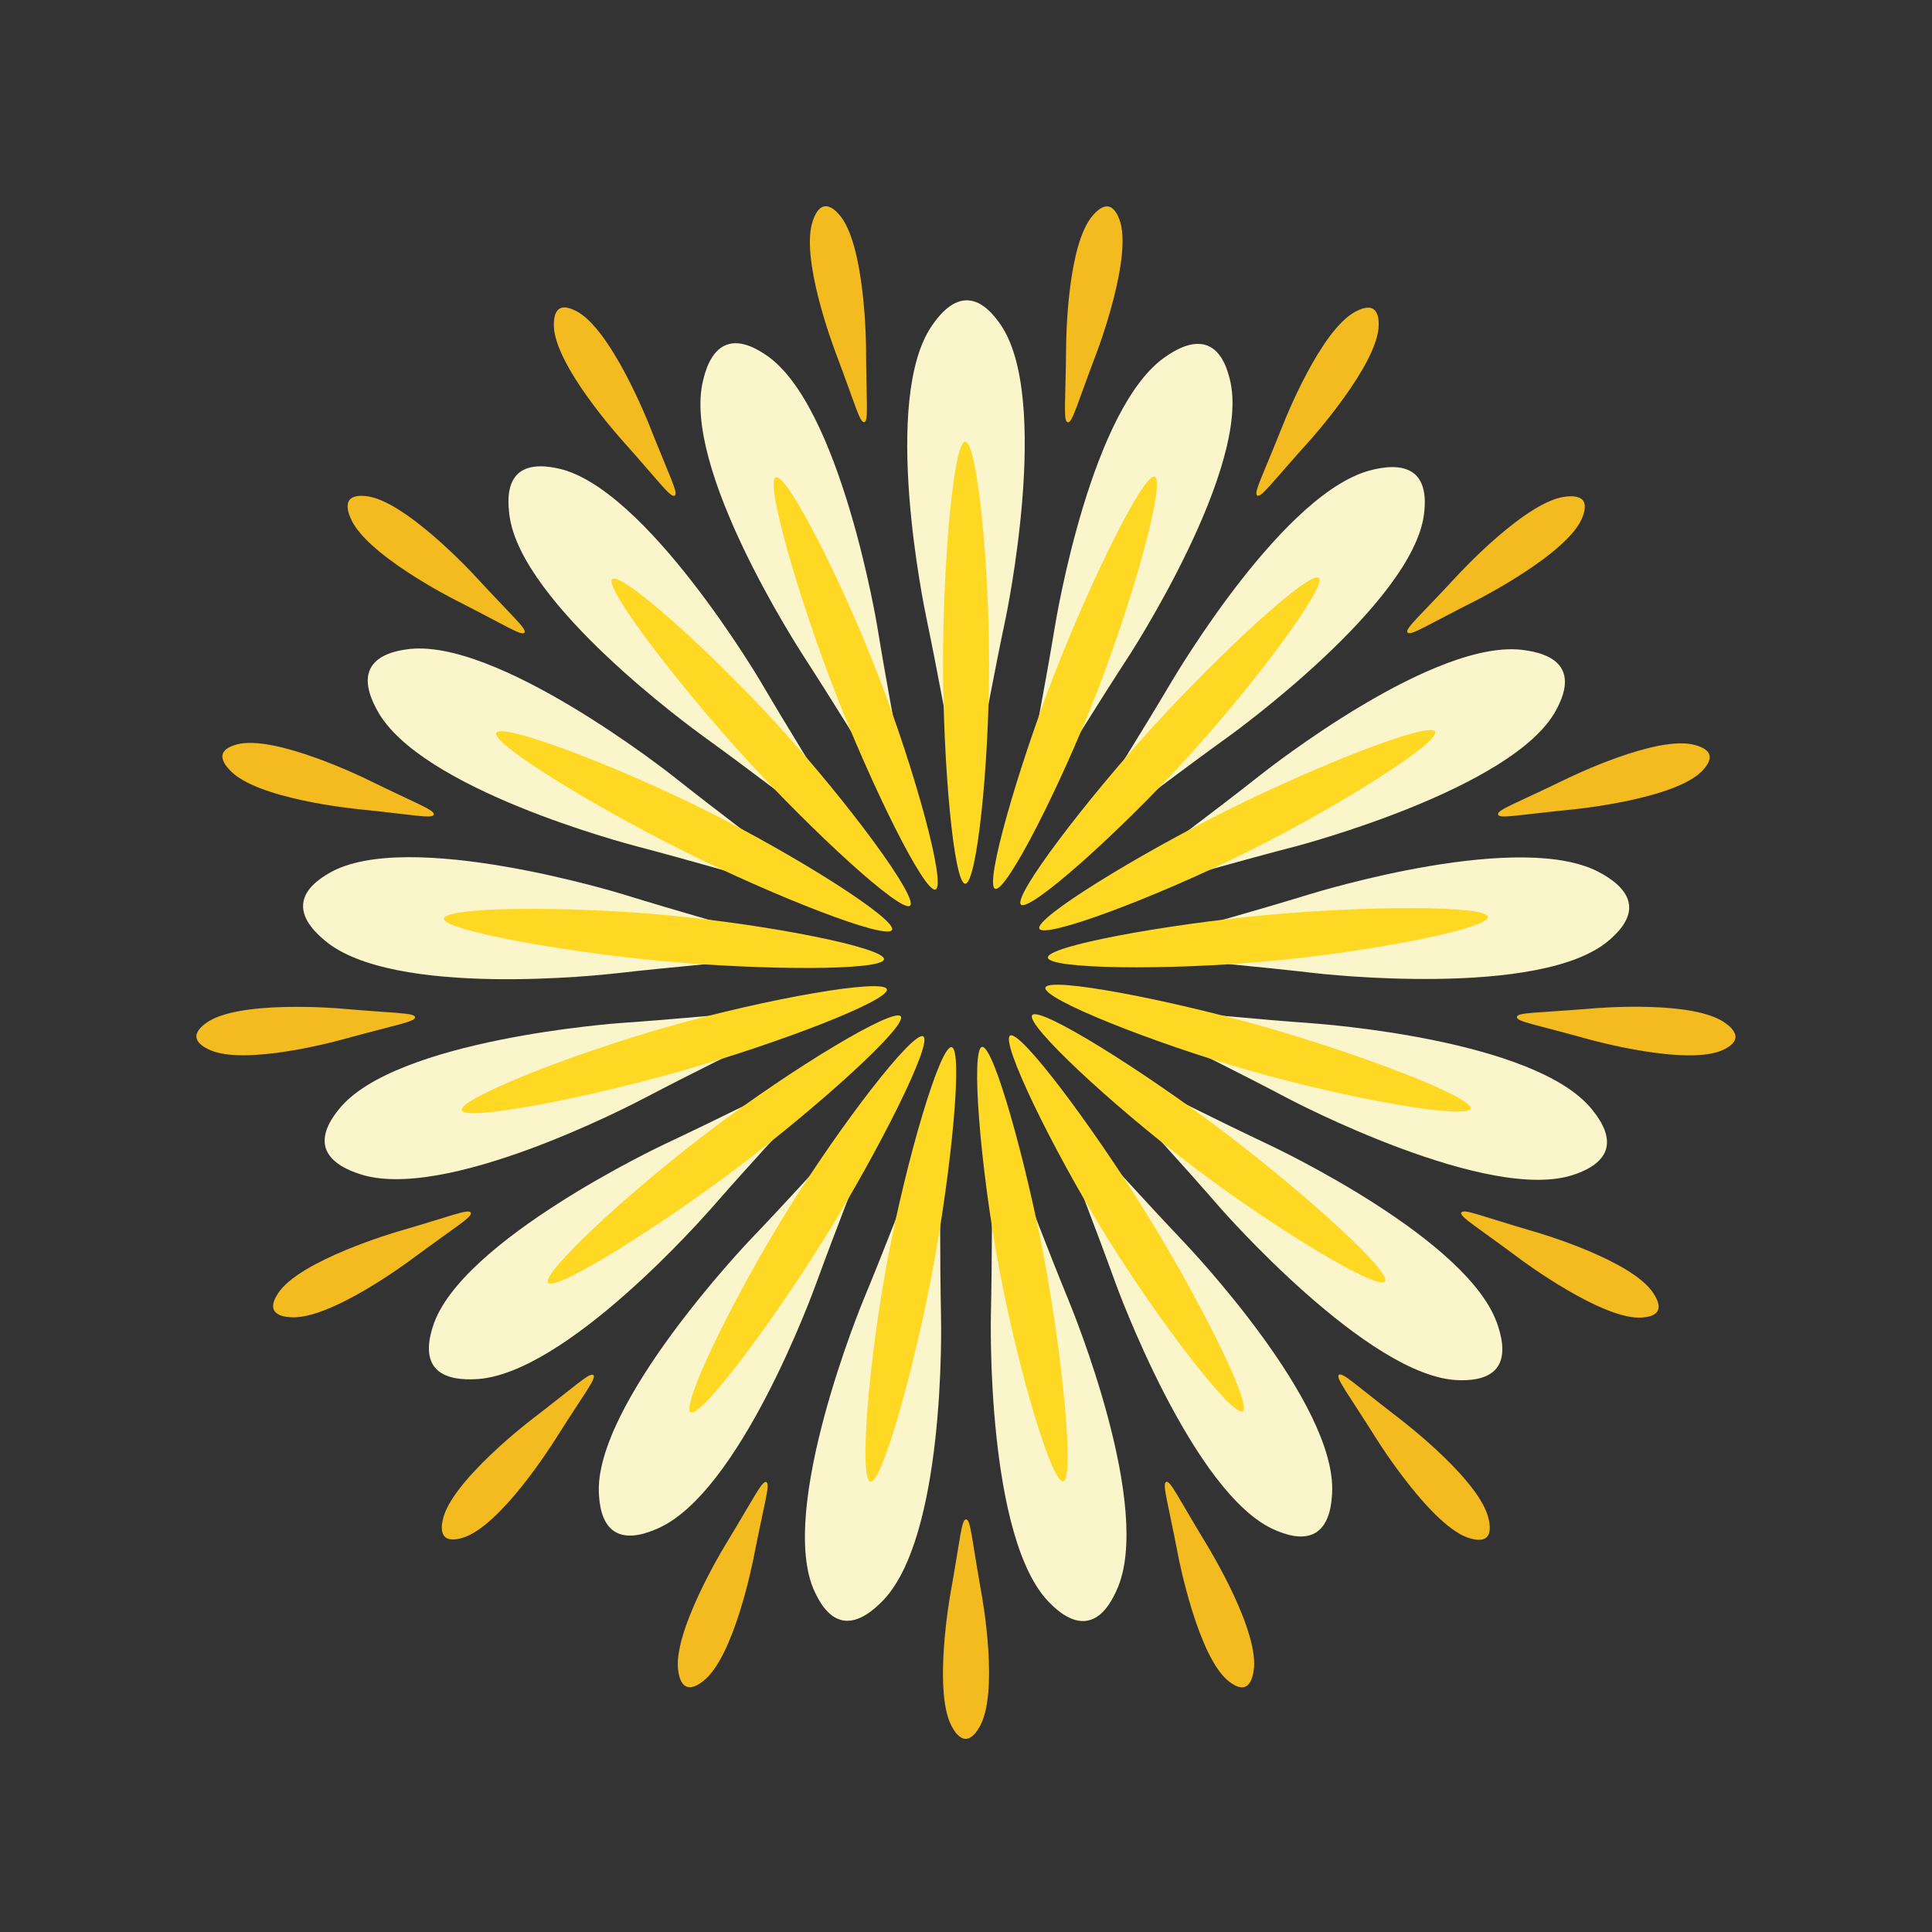 <?xml version="1.0" encoding="UTF-8"?>
<svg id="_图层_1" data-name="图层_1" xmlns="http://www.w3.org/2000/svg" viewBox="0 0 141.73 141.73">
  <rect x="0" y="0" width="141.73" height="141.73" fill="#333333" stroke="none"/>
  <defs>
    <style>
      .cls-1 {
        fill: #f3bb1f;
      }

      .cls-2 {
        fill: #faf5ca;
      }

      .cls-3 {
        fill: #ffd824;
      }
    </style>
  </defs>
  <g>
    <g id="_x3C_径向重复_x3E_">
      <path class="cls-2" d="M70.85,57.28c-.86,0-1.05-3.06-2.88-11.9-.17-.8-3.36-16.16.43-21.54.34-.48,1.28-1.81,2.52-1.81,1.2,0,2.08,1.23,2.41,1.68,3.87,5.37.45,21.61.45,21.61-1.87,8.9-2.07,11.96-2.94,11.96Z"/>
    </g>
    <g id="_x3C_径向重复_x3E_-2" data-name="_x3C_径向重复_x3E_">
      <path class="cls-2" d="M75.76,58.19c-.8-.31.13-3.23,1.61-12.13.13-.81,2.71-16.28,8.19-19.93.49-.33,1.84-1.23,3.01-.78,1.12.43,1.5,1.9,1.64,2.44,1.67,6.4-7.38,20.31-7.38,20.31-4.96,7.62-6.25,10.41-7.06,10.09Z"/>
    </g>
    <g id="_x3C_径向重复_x3E_-3" data-name="_x3C_径向重复_x3E_">
      <path class="cls-2" d="M80.01,60.81c-.64-.58,1.29-2.97,5.89-10.73.42-.7,8.41-14.2,14.84-15.63.58-.13,2.16-.48,3.08.36.88.81.71,2.32.65,2.86-.76,6.57-14.22,16.27-14.22,16.27-7.38,5.32-9.59,7.44-10.23,6.86Z"/>
    </g>
    <g id="_x3C_径向重复_x3E_-4" data-name="_x3C_径向重复_x3E_">
      <path class="cls-2" d="M83.02,64.79c-.38-.77,2.28-2.3,9.37-7.88.64-.51,12.97-10.21,19.48-9.21.58.09,2.19.33,2.74,1.45.53,1.07-.18,2.42-.43,2.9-3.08,5.85-19.14,10.04-19.14,10.04-8.8,2.29-11.63,3.48-12.02,2.7Z"/>
    </g>
    <g id="_x3C_径向重复_x3E_-5" data-name="_x3C_径向重复_x3E_">
      <path class="cls-2" d="M84.4,69.59c-.08-.86,2.95-1.32,11.58-3.96.78-.24,15.78-4.83,21.49-1.56.51.29,1.92,1.1,2.04,2.34.11,1.19-1.04,2.19-1.45,2.55-4.99,4.35-21.48,2.44-21.48,2.44-9.03-1.04-12.1-.96-12.18-1.82Z"/>
    </g>
    <g id="_x3C_径向重复_x3E_-6" data-name="_x3C_径向重复_x3E_">
      <path class="cls-2" d="M83.94,74.57c.24-.83,3.23-.17,12.23.49.82.06,16.46,1.2,20.6,6.31.37.46,1.39,1.72,1.05,2.92-.33,1.15-1.76,1.67-2.27,1.85-6.22,2.25-20.91-5.48-20.91-5.48-8.05-4.24-10.94-5.27-10.7-6.1Z"/>
    </g>
    <g id="_x3C_径向重复_x3E_-7" data-name="_x3C_径向重复_x3E_">
      <path class="cls-2" d="M81.72,79.04c.52-.69,3.07,1.01,11.23,4.87.74.35,14.92,7.06,16.93,13.33.18.56.68,2.11-.07,3.1-.72.95-2.24.92-2.79.91-6.61-.15-17.52-12.66-17.52-12.66-5.97-6.86-8.3-8.86-7.78-9.55Z"/>
    </g>
    <g id="_x3C_径向重复_x3E_-8" data-name="_x3C_径向重复_x3E_">
      <path class="cls-2" d="M78.04,82.41c.73-.45,2.5,2.05,8.71,8.6.56.59,11.36,11.97,10.97,18.55-.03.59-.13,2.21-1.19,2.87-1.02.63-2.42.05-2.93-.16-6.11-2.53-11.76-18.13-11.76-18.13-3.09-8.55-4.54-11.26-3.8-11.72Z"/>
    </g>
    <g id="_x3C_径向重复_x3E_-9" data-name="_x3C_径向重复_x3E_">
      <path class="cls-2" d="M73.38,84.22c.85-.16,1.59,2.82,5.01,11.17.31.76,6.27,15.27,3.53,21.26-.25.54-.92,2.02-2.15,2.24-1.18.22-2.28-.83-2.67-1.21-4.79-4.56-4.41-21.16-4.41-21.16.2-9.09-.16-12.14.69-12.3Z"/>
    </g>
    <g id="_x3C_径向重复_x3E_-10" data-name="_x3C_径向重复_x3E_">
      <path class="cls-2" d="M68.39,84.23c.85.16.46,3.2.64,12.22.02.82.33,16.5-4.39,21.1-.42.41-1.59,1.55-2.81,1.32-1.18-.22-1.82-1.6-2.06-2.09-2.82-5.98,3.53-21.32,3.53-21.32,3.47-8.4,4.24-11.38,5.08-11.22Z"/>
    </g>
    <g id="_x3C_径向重复_x3E_-11" data-name="_x3C_径向重复_x3E_">
      <path class="cls-2" d="M63.73,82.43c.73.45-.72,3.15-3.82,11.63-.28.77-5.65,15.51-11.71,18.09-.54.23-2.04.87-3.1.21-1.02-.63-1.12-2.15-1.16-2.69-.46-6.6,10.99-18.61,10.99-18.61,6.28-6.58,8.06-9.08,8.79-8.63Z"/>
    </g>
    <g id="_x3C_径向重复_x3E_-12" data-name="_x3C_径向重复_x3E_">
      <path class="cls-2" d="M60.03,79.07c.52.69-1.81,2.68-7.76,9.47-.54.62-10.87,12.42-17.45,12.64-.59.02-2.22.07-2.96-.92-.72-.96-.27-2.41-.11-2.93,1.95-6.32,16.97-13.38,16.97-13.38,8.23-3.87,10.8-5.55,11.32-4.87Z"/>
    </g>
    <g id="_x3C_径向重复_x3E_-13" data-name="_x3C_径向重复_x3E_">
      <path class="cls-2" d="M57.8,74.6c.24.83-2.66,1.84-10.65,6.02-.73.38-14.62,7.65-20.84,5.48-.56-.19-2.09-.73-2.43-1.93-.32-1.15.62-2.34.96-2.77,4.1-5.19,20.66-6.35,20.66-6.35,9.07-.64,12.07-1.28,12.31-.45Z"/>
    </g>
    <g id="_x3C_径向重复_x3E_-14" data-name="_x3C_径向重复_x3E_">
      <path class="cls-2" d="M57.33,69.63c-.08.86-3.15.76-12.11,1.77-.81.09-16.4,1.85-21.41-2.42-.45-.38-1.69-1.44-1.57-2.68.11-1.19,1.42-1.96,1.89-2.24,5.7-3.36,21.56,1.54,21.56,1.54,8.69,2.68,11.72,3.17,11.64,4.03Z"/>
    </g>
    <g id="_x3C_径向重复_x3E_-15" data-name="_x3C_径向重复_x3E_">
      <path class="cls-2" d="M58.69,64.83c-.39.77-3.21-.43-11.93-2.73-.79-.21-15.96-4.2-19.09-9.99-.28-.52-1.05-1.95-.5-3.06.54-1.07,2.03-1.32,2.58-1.4,6.53-1.07,19.55,9.23,19.55,9.23,7.13,5.64,9.78,7.19,9.4,7.96Z"/>
    </g>
    <g id="_x3C_径向重复_x3E_-16" data-name="_x3C_径向重复_x3E_">
      <path class="cls-2" d="M61.7,60.84c-.64.58-2.84-1.56-10.14-6.85-.66-.48-13.37-9.68-14.19-16.21-.07-.59-.28-2.2.64-3.04.89-.8,2.37-.49,2.91-.38,6.47,1.36,14.89,15.66,14.89,15.66,4.61,7.84,6.53,10.24,5.89,10.82Z"/>
    </g>
    <g id="_x3C_径向重复_x3E_-17" data-name="_x3C_径向重复_x3E_">
      <path class="cls-2" d="M65.94,58.2c-.8.31-2.08-2.48-6.98-10.05-.44-.69-8.97-13.86-7.38-20.25.14-.57.53-2.15,1.7-2.6,1.12-.43,2.39.4,2.85.7,5.54,3.61,8.23,19.99,8.23,19.99,1.47,8.97,2.39,11.9,1.58,12.22Z"/>
    </g>
  </g>
  <g>
    <g id="_x3C_径向重复_x3E_-18" data-name="_x3C_径向重复_x3E_">
      <g id="_x3C_径向重复_x3E_-19" data-name="_x3C_径向重复_x3E_">
        <path class="cls-1" d="M70.87,111.46c.34,0,.41,1.4,1.13,5.43.07.37,1.32,7.38-.17,9.84-.13.22-.5.83-.99.83-.47,0-.82-.56-.94-.77-1.52-2.45-.18-9.87-.18-9.87.73-4.07.81-5.46,1.15-5.46Z"/>
      </g>
    </g>
    <g id="_x3C_径向重复_x3E_-20" data-name="_x3C_径向重复_x3E_">
      <g id="_x3C_径向重复_x3E_-21" data-name="_x3C_径向重复_x3E_">
        <path class="cls-1" d="M56.21,108.72c.32.12-.12,1.45-.91,5.48-.07.36-1.44,7.36-3.71,9.12-.2.16-.77.59-1.22.41-.44-.17-.56-.82-.6-1.06-.53-2.83,3.4-9.27,3.4-9.27,2.15-3.53,2.73-4.8,3.05-4.68Z"/>
      </g>
    </g>
    <g id="_x3C_径向重复_x3E_-22" data-name="_x3C_径向重复_x3E_">
      <g id="_x3C_径向重复_x3E_-23" data-name="_x3C_径向重复_x3E_">
        <path class="cls-1" d="M43.53,100.87c.25.23-.64,1.31-2.83,4.78-.2.31-4,6.34-6.76,7.16-.25.07-.93.27-1.29-.06-.35-.32-.23-.97-.18-1.2.53-2.83,6.52-7.41,6.52-7.41,3.28-2.51,4.28-3.49,4.53-3.26Z"/>
      </g>
    </g>
    <g id="_x3C_径向重复_x3E_-24" data-name="_x3C_径向重复_x3E_">
      <g id="_x3C_径向重复_x3E_-25" data-name="_x3C_径向重复_x3E_">
        <path class="cls-1" d="M34.53,88.97c.15.3-1.07.99-4.36,3.43-.3.22-6.02,4.47-8.89,4.23-.26-.02-.96-.08-1.18-.52-.21-.42.14-.98.27-1.19,1.52-2.45,8.76-4.56,8.76-4.56,3.97-1.15,5.25-1.71,5.41-1.4Z"/>
      </g>
    </g>
    <g id="_x3C_径向重复_x3E_-26" data-name="_x3C_径向重复_x3E_">
      <g id="_x3C_径向重复_x3E_-27" data-name="_x3C_径向重复_x3E_">
        <path class="cls-1" d="M30.45,74.62c.03.34-1.35.54-5.31,1.63-.36.1-7.23,1.99-9.82.74-.23-.11-.87-.42-.91-.91-.04-.47.49-.87.68-1.01,2.3-1.74,9.81-1.09,9.81-1.09,4.12.36,5.52.31,5.55.64Z"/>
      </g>
    </g>
    <g id="_x3C_径向重复_x3E_-28" data-name="_x3C_径向重复_x3E_">
      <g id="_x3C_径向重复_x3E_-29" data-name="_x3C_径向重复_x3E_">
        <path class="cls-1" d="M31.82,59.76c-.09.33-1.46.01-5.54-.4-.37-.04-7.46-.75-9.42-2.86-.18-.19-.66-.71-.52-1.18.13-.45.77-.63,1-.7,2.77-.79,9.54,2.53,9.54,2.53,3.71,1.82,5.03,2.28,4.94,2.6Z"/>
      </g>
    </g>
    <g id="_x3C_径向重复_x3E_-30" data-name="_x3C_径向重复_x3E_">
      <g id="_x3C_径向重复_x3E_-31" data-name="_x3C_径向重复_x3E_">
        <path class="cls-1" d="M38.47,46.41c-.2.27-1.36-.52-5.02-2.37-.33-.17-6.68-3.4-7.75-6.07-.1-.24-.36-.9-.06-1.29.28-.37.94-.31,1.18-.29,2.87.26,7.98,5.81,7.98,5.81,2.8,3.04,3.87,3.94,3.67,4.21Z"/>
      </g>
    </g>
    <g id="_x3C_径向重复_x3E_-32" data-name="_x3C_径向重复_x3E_">
      <g id="_x3C_径向重复_x3E_-33" data-name="_x3C_径向重复_x3E_">
        <path class="cls-1" d="M49.49,36.36c-.29.18-1.09-.97-3.82-4.03-.25-.28-5.01-5.58-5.04-8.46,0-.26,0-.97.41-1.22.4-.25.99.05,1.21.16,2.58,1.28,5.35,8.3,5.35,8.3,1.52,3.84,2.18,5.07,1.9,5.25Z"/>
      </g>
    </g>
    <g id="_x3C_径向重复_x3E_-34" data-name="_x3C_径向重复_x3E_">
      <g id="_x3C_径向重复_x3E_-35" data-name="_x3C_径向重复_x3E_">
        <path class="cls-1" d="M63.4,30.97c-.33.06-.66-1.3-2.11-5.13-.13-.35-2.65-7.01-1.64-9.71.09-.24.34-.91.82-.99.46-.09.91.4,1.07.58,1.94,2.13,1.99,9.67,1.99,9.67.02,4.13.2,5.52-.13,5.58Z"/>
      </g>
    </g>
    <g id="_x3C_径向重复_x3E_-36" data-name="_x3C_径向重复_x3E_">
      <g id="_x3C_径向重复_x3E_-37" data-name="_x3C_径向重复_x3E_">
        <path class="cls-1" d="M78.32,30.97c-.33-.06-.15-1.45-.11-5.55,0-.37.06-7.5,1.98-9.64.17-.19.64-.72,1.13-.63.46.09.7.7.79.93,1.04,2.69-1.64,9.74-1.64,9.74-1.47,3.86-1.8,5.22-2.14,5.16Z"/>
      </g>
    </g>
    <g id="_x3C_径向重复_x3E_-38" data-name="_x3C_径向重复_x3E_">
      <g id="_x3C_径向重复_x3E_-39" data-name="_x3C_径向重复_x3E_">
        <path class="cls-1" d="M92.23,36.35c-.29-.18.39-1.41,1.9-5.22.14-.35,2.77-6.97,5.33-8.28.23-.12.86-.44,1.28-.18.4.25.4.91.4,1.15,0,2.88-5.05,8.49-5.05,8.49-2.77,3.07-3.57,4.22-3.86,4.04Z"/>
      </g>
    </g>
    <g id="_x3C_径向重复_x3E_-40" data-name="_x3C_径向重复_x3E_">
      <g id="_x3C_径向重复_x3E_-41" data-name="_x3C_径向重复_x3E_">
        <path class="cls-1" d="M103.25,46.4c-.2-.27.87-1.17,3.66-4.18.25-.27,5.1-5.5,7.96-5.79.26-.03.96-.1,1.26.29.28.38.04.99-.04,1.22-1.04,2.69-7.77,6.09-7.77,6.09-3.69,1.86-4.85,2.64-5.06,2.37Z"/>
      </g>
    </g>
    <g id="_x3C_径向重复_x3E_-42" data-name="_x3C_径向重复_x3E_">
      <g id="_x3C_径向重复_x3E_-43" data-name="_x3C_径向重复_x3E_">
        <path class="cls-1" d="M109.9,59.75c-.09-.33,1.23-.78,4.92-2.57.33-.16,6.74-3.29,9.51-2.53.25.07.93.26,1.07.73.13.45-.32.94-.48,1.12-1.94,2.13-9.45,2.87-9.45,2.87-4.11.41-5.48.71-5.57.39Z"/>
      </g>
    </g>
    <g id="_x3C_径向重复_x3E_-44" data-name="_x3C_径向重复_x3E_">
      <g id="_x3C_径向重复_x3E_-45" data-name="_x3C_径向重复_x3E_">
        <path class="cls-1" d="M111.28,74.6c.03-.34,1.43-.28,5.52-.62.37-.03,7.47-.63,9.78,1.08.21.15.78.58.73,1.06-.04.47-.64.76-.85.87-2.58,1.29-9.85-.73-9.85-.73-3.98-1.11-5.37-1.32-5.33-1.65Z"/>
      </g>
    </g>
    <g id="_x3C_径向重复_x3E_-46" data-name="_x3C_径向重复_x3E_">
      <g id="_x3C_径向重复_x3E_-47" data-name="_x3C_径向重复_x3E_">
        <path class="cls-1" d="M107.21,88.95c.15-.3,1.44.26,5.37,1.41.36.1,7.2,2.11,8.73,4.54.14.22.52.82.3,1.25-.21.42-.87.48-1.11.5-2.87.27-8.92-4.24-8.92-4.24-3.31-2.47-4.53-3.16-4.38-3.47Z"/>
      </g>
    </g>
    <g id="_x3C_径向重复_x3E_-48" data-name="_x3C_径向重复_x3E_">
      <g id="_x3C_径向重复_x3E_-49" data-name="_x3C_径向重复_x3E_">
        <path class="cls-1" d="M98.22,100.86c.25-.23,1.25.76,4.5,3.25.29.23,5.95,4.57,6.5,7.39.05.25.19.95-.17,1.28-.35.32-.98.13-1.22.07-2.77-.79-6.78-7.18-6.78-7.18-2.2-3.5-3.08-4.59-2.83-4.81Z"/>
      </g>
    </g>
    <g id="_x3C_径向重复_x3E_-50" data-name="_x3C_径向重复_x3E_">
      <g id="_x3C_径向重复_x3E_-51" data-name="_x3C_径向重复_x3E_">
        <path class="cls-1" d="M85.54,108.71c.32-.12.89,1.16,3.02,4.66.19.32,3.9,6.41,3.4,9.24-.04.25-.17.95-.62,1.13-.44.17-.97-.23-1.16-.37-2.3-1.74-3.73-9.14-3.73-9.14-.78-4.06-1.21-5.39-.9-5.51Z"/>
      </g>
    </g>
  </g>
  <g>
    <g id="_x3C_径向重复_x3E_-52" data-name="_x3C_径向重复_x3E_">
      <path class="cls-3" d="M70.81,32.4c-.86,0-1.63,8.88-1.63,16.22,0,7.35.78,16.21,1.63,16.21.84,0,1.75-8.59,1.75-16.13,0-7.64-.9-16.3-1.75-16.3Z"/>
    </g>
    <g id="_x3C_径向重复_x3E_-53" data-name="_x3C_径向重复_x3E_">
      <path class="cls-3" d="M84.71,34.97c-.8-.31-4.73,7.69-7.38,14.53-2.65,6.85-5.13,15.39-4.33,15.7.79.31,4.73-7.38,7.46-14.4,2.77-7.12,5.05-15.53,4.25-15.83Z"/>
    </g>
    <g id="_x3C_径向重复_x3E_-54" data-name="_x3C_径向重复_x3E_">
      <path class="cls-3" d="M96.74,42.4c-.64-.58-7.19,5.46-12.13,10.88-4.95,5.43-10.34,12.5-9.71,13.08.62.57,7.08-5.17,12.16-10.74,5.15-5.64,10.31-12.66,9.69-13.23Z"/>
    </g>
    <g id="_x3C_径向重复_x3E_-55" data-name="_x3C_径向重复_x3E_">
      <path class="cls-3" d="M105.27,53.67c-.38-.77-8.67,2.49-15.24,5.77-6.58,3.28-14.16,7.92-13.78,8.69.37.76,8.47-2.27,15.22-5.62,6.84-3.4,14.19-8.08,13.81-8.83Z"/>
    </g>
    <g id="_x3C_径向重复_x3E_-56" data-name="_x3C_径向重复_x3E_">
      <path class="cls-3" d="M109.16,67.26c-.08-.85-8.99-.81-16.3-.13-7.32.68-16.06,2.27-15.99,3.12.08.84,8.71.95,16.22.26,7.61-.7,16.15-2.4,16.07-3.25Z"/>
    </g>
    <g id="_x3C_径向重复_x3E_-57" data-name="_x3C_径向重复_x3E_">
      <path class="cls-3" d="M107.88,81.33c.23-.83-8.09-4-15.15-6.01-7.07-2.01-15.8-3.69-16.04-2.87-.23.81,7.78,4.03,15.03,6.1,7.35,2.1,15.93,3.59,16.16,2.77Z"/>
    </g>
    <g id="_x3C_径向重复_x3E_-58" data-name="_x3C_径向重复_x3E_">
      <path class="cls-3" d="M101.6,94c.52-.69-6.1-6.65-11.96-11.07-5.86-4.43-13.4-9.15-13.92-8.46-.51.67,5.8,6.57,11.81,11.12,6.09,4.61,13.55,9.1,14.06,8.42Z"/>
    </g>
    <g id="_x3C_径向重复_x3E_-59" data-name="_x3C_径向重复_x3E_">
      <path class="cls-3" d="M91.17,103.54c.73-.45-3.28-8.41-7.15-14.65-3.87-6.25-9.19-13.37-9.92-12.92-.72.44,3.04,8.22,7,14.63,4.02,6.5,9.35,13.38,10.07,12.93Z"/>
    </g>
    <g id="_x3C_径向重复_x3E_-60" data-name="_x3C_径向重复_x3E_">
      <path class="cls-3" d="M77.99,108.67c.84-.16-.03-9.02-1.37-16.24-1.35-7.22-3.74-15.79-4.58-15.63-.83.15-.14,8.76,1.24,16.17,1.4,7.51,3.88,15.86,4.72,15.7Z"/>
    </g>
    <g id="_x3C_径向重复_x3E_-61" data-name="_x3C_径向重复_x3E_">
      <path class="cls-3" d="M63.86,108.69c.84.16,3.24-8.42,4.58-15.64,1.35-7.22,2.22-16.07,1.37-16.23-.83-.16-3.29,8.12-4.69,15.53-1.41,7.51-2.11,16.19-1.27,16.34Z"/>
    </g>
    <g id="_x3C_径向重复_x3E_-62" data-name="_x3C_径向重复_x3E_">
      <path class="cls-3" d="M50.67,103.6c.73.45,6.06-6.69,9.92-12.93,3.87-6.25,7.87-14.19,7.14-14.64-.72-.45-6.01,6.38-9.98,12.79-4.03,6.49-7.81,14.34-7.09,14.78Z"/>
    </g>
    <g id="_x3C_径向重复_x3E_-63" data-name="_x3C_径向重复_x3E_">
      <path class="cls-3" d="M40.21,94.1c.52.68,8.07-4.05,13.92-8.47,5.86-4.43,12.46-10.38,11.95-11.07-.51-.68-7.91,3.78-13.92,8.32-6.1,4.6-12.46,10.55-11.95,11.22Z"/>
    </g>
    <g id="_x3C_径向重复_x3E_-64" data-name="_x3C_径向重复_x3E_">
      <path class="cls-3" d="M33.88,81.45c.24.82,8.98-.86,16.04-2.87,7.07-2.01,15.37-5.18,15.14-6.01-.23-.81-8.74.67-15.99,2.73-7.35,2.08-15.43,5.33-15.2,6.15Z"/>
    </g>
    <g id="_x3C_径向重复_x3E_-65" data-name="_x3C_径向重复_x3E_">
      <path class="cls-3" d="M32.56,67.38c-.08.85,8.69,2.44,16,3.12,7.32.68,16.21.72,16.29-.13.08-.84-8.39-2.53-15.89-3.23-7.61-.71-16.31-.6-16.39.24Z"/>
    </g>
    <g id="_x3C_径向重复_x3E_-66" data-name="_x3C_径向重复_x3E_">
      <path class="cls-3" d="M36.41,53.77c-.38.77,7.22,5.42,13.79,8.69,6.58,3.28,14.85,6.53,15.24,5.76.38-.75-6.91-5.39-13.65-8.76-6.84-3.41-15-6.46-15.37-5.7Z"/>
    </g>
    <g id="_x3C_径向重复_x3E_-67" data-name="_x3C_径向重复_x3E_">
      <path class="cls-3" d="M44.91,42.48c-.63.58,4.77,7.66,9.72,13.08,4.95,5.43,11.49,11.45,12.13,10.88.63-.57-4.5-7.52-9.57-13.1-5.14-5.65-11.65-11.44-12.28-10.86Z"/>
    </g>
    <g id="_x3C_径向重复_x3E_-68" data-name="_x3C_径向重复_x3E_">
      <path class="cls-3" d="M56.91,35.02c-.8.31,1.68,8.87,4.34,15.71,2.65,6.85,6.58,14.83,7.38,14.52.79-.3-1.47-8.64-4.19-15.67-2.75-7.13-6.73-14.87-7.52-14.56Z"/>
    </g>
  </g>
</svg>